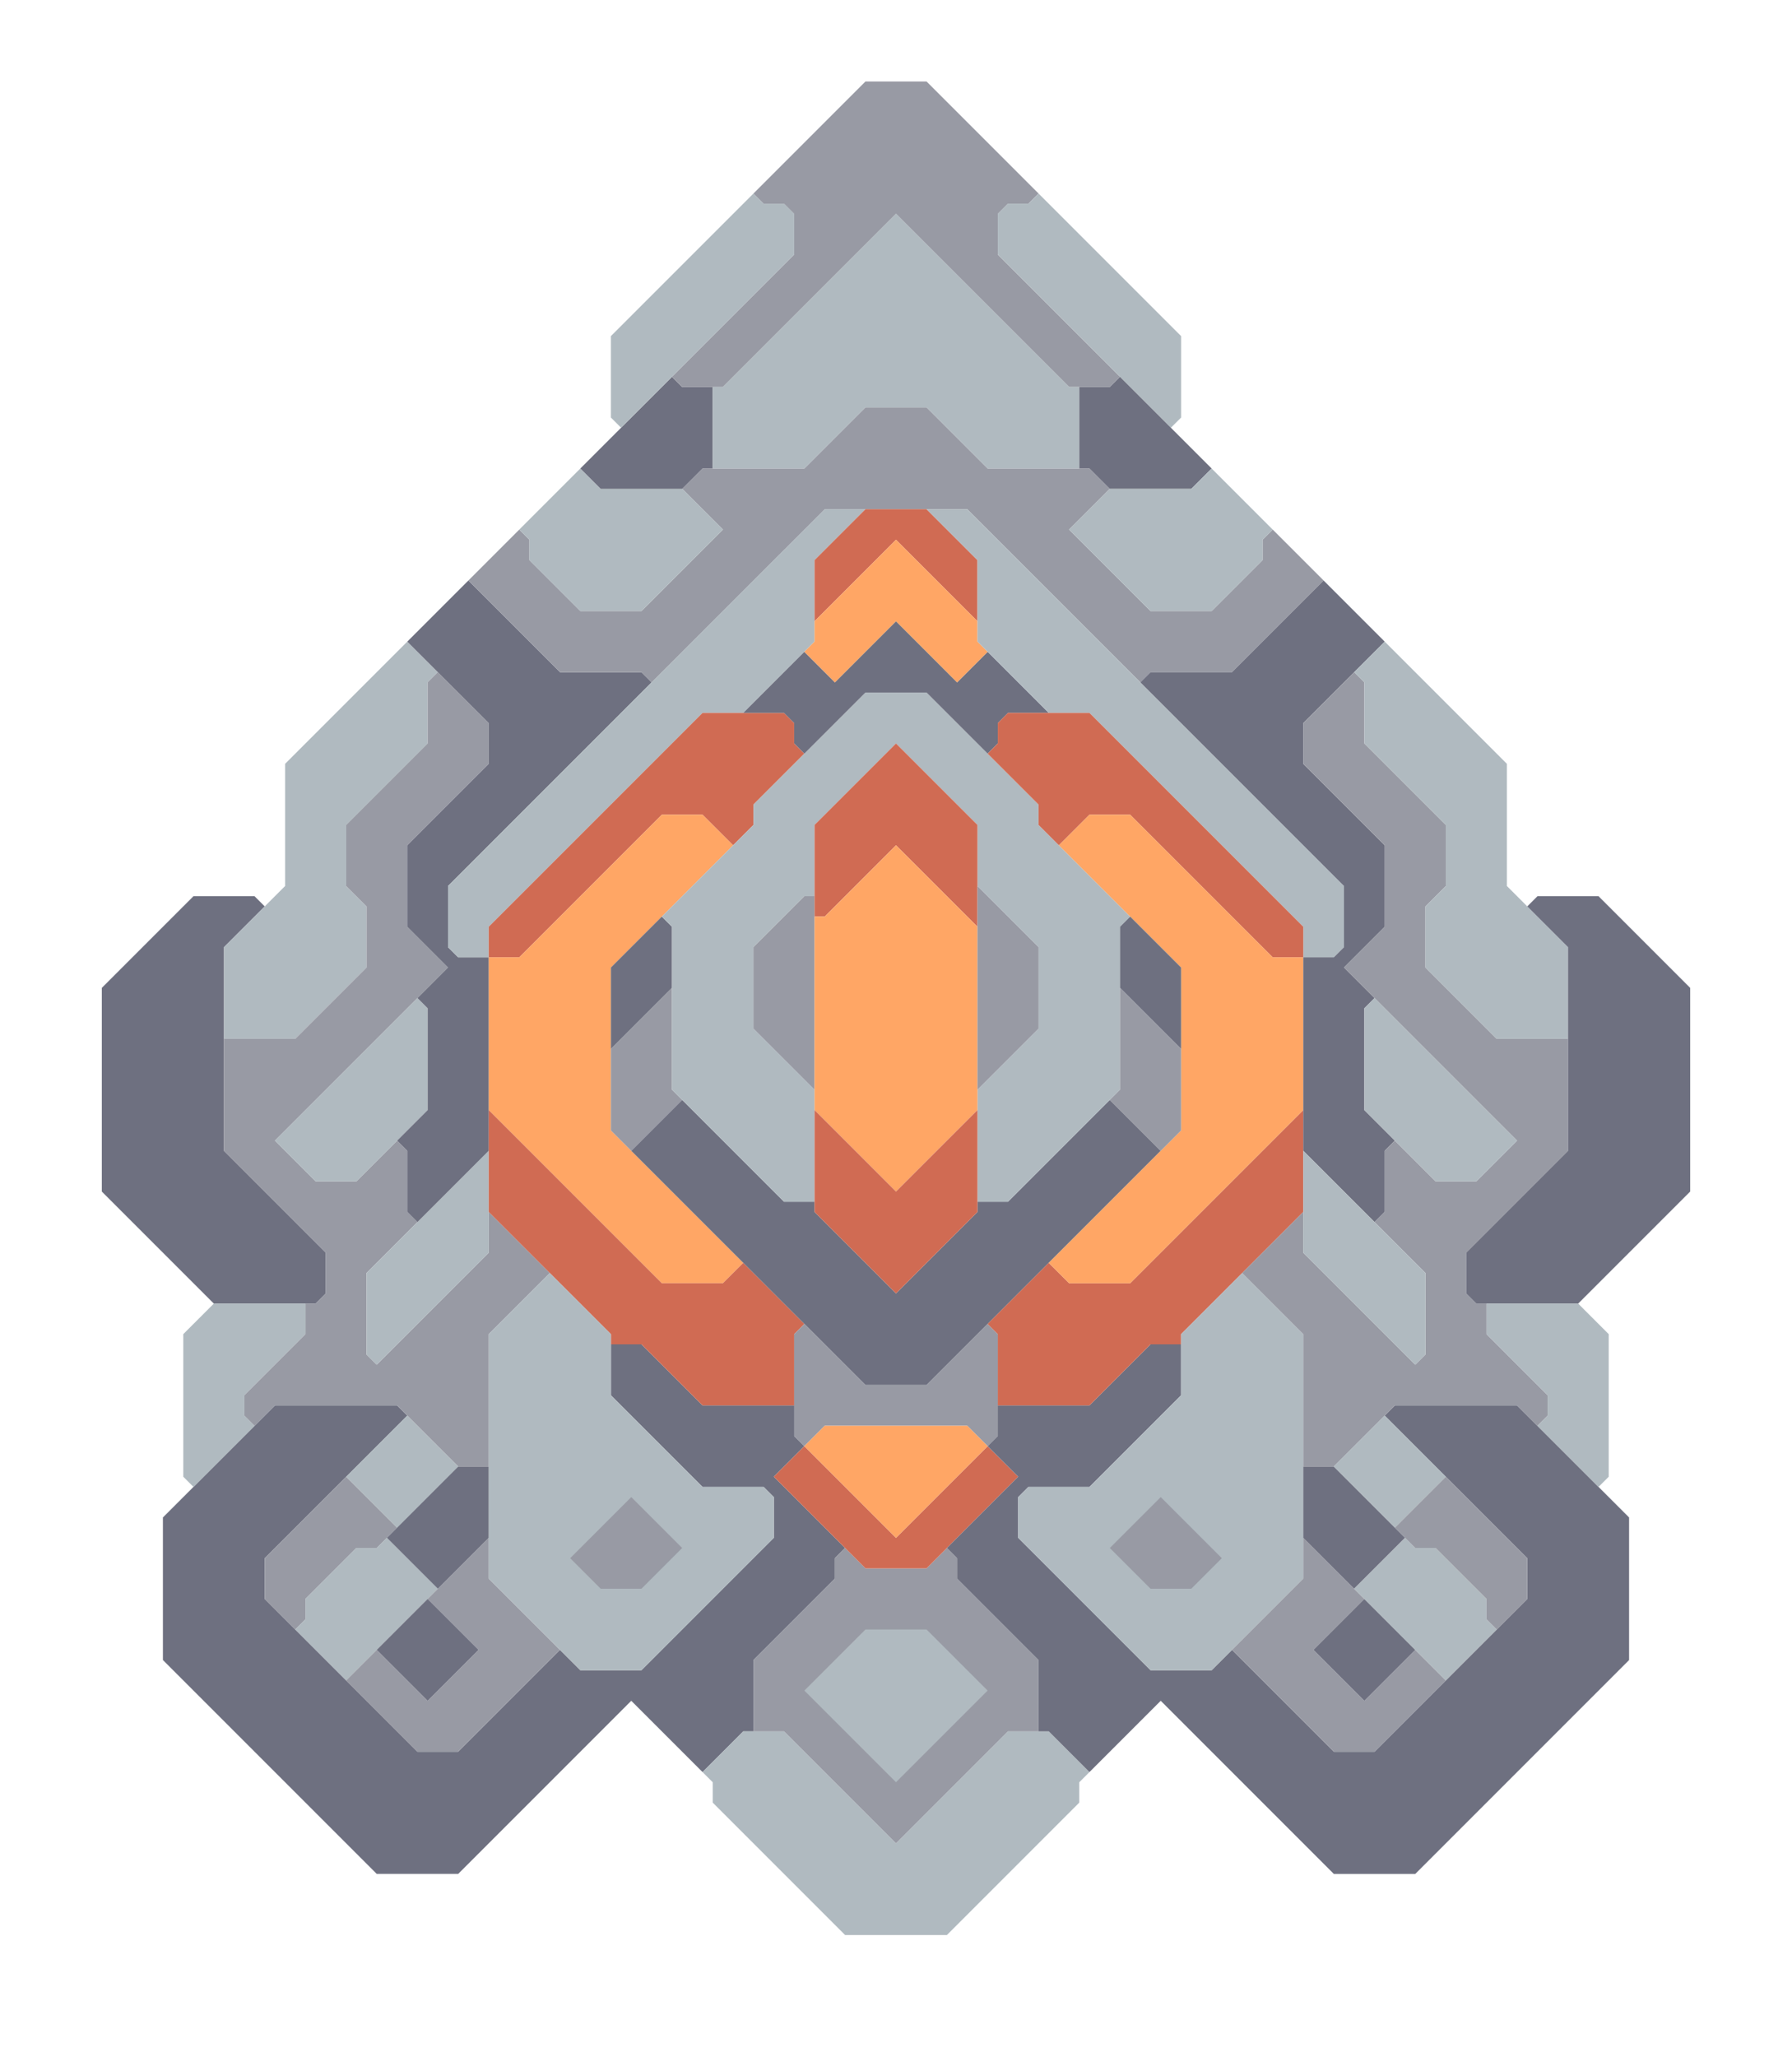 <svg xmlns="http://www.w3.org/2000/svg" width="88" height="101" style="fill-opacity:1;color-rendering:auto;color-interpolation:auto;text-rendering:auto;stroke:#000;stroke-linecap:square;stroke-miterlimit:10;shape-rendering:auto;stroke-opacity:1;fill:#000;stroke-dasharray:none;font-weight:400;stroke-width:1;font-family:&quot;Dialog&quot;;font-style:normal;stroke-linejoin:miter;font-size:12px;stroke-dashoffset:0;image-rendering:auto">
    <g style="stroke-linecap:round;fill:#6e7080;stroke:#6e7080">
        <path stroke="none" d="M5 58.5v-10L9.5 44h3l.5.5-2 2v10l5 5v2l-.5.5h-5Z" style="stroke:none"/>
    </g>
    <g stroke="none" style="stroke-linecap:round;fill:#6e7080;stroke:#6e7080">
        <path d="M8 81.5v-7l5.5-5.5h6l.5.5-7 7v2l7.5 7.5h2l5-5 1 1h3l6.5-6.5v-2l-.5-.5h-3L30 68.5V66h1.5l3 3H39v1.5l.5.5-1.5 1.5 3.5 3.5-.5.5v1l-4 4V85h-.5l-2 2-3.5-3.5-8.5 8.5h-4Z" style="stroke:none"/>
        <path d="m9.5 73-.5-.5v-7l1.5-1.5H15v1.5l-3 3v1l.5.5ZM11 51v-4.5l3-3v-6l6-6 1.5 1.5-.5.5v3l-4 4v3l1 1v3L14.5 51Z" style="fill:#b0bac0;stroke:none"/>
        <path d="M11 56.5V51h3.5l3.5-3.5v-3l-1-1v-3l4-4v-3l.5-.5 2.5 2.5v2l-4 4v4l2 2-8.5 8.5 2 2h2l2-2 .5.5v3l.5.5-2.5 2.5v4l.5.5 5.5-5.5v-2l3 3-3 3V72h-1.5l-3-3h-6l-1 1-.5-.5v-1l3-3V64h.5l.5-.5v-2Zm2 22v-2l4-4 2.5 2.5-1 1h-1L15 78.5v1l-.5.5Z" style="fill:#989aa4;stroke:none"/>
        <path d="m13.5 56 7-7 .5.5v5L17.5 58h-2Zm1 24 .5-.5v-1l2.5-2.5h1l.5-.5 2.5 2.5-4.5 4.5Zm2.5-7.5 3-3 2.5 2.5-3 3Z" style="fill:#b0bac0;stroke:none"/>
        <path d="m17 82.5 1.5-1.5 2.5 2.5 2.5-2.5-2.5-2.5 3-3v2l3.5 3.5-5 5h-2Z" style="fill:#989aa4;stroke:none"/>
        <path d="m18.5 67-.5-.5v-4l6-6v5Z" style="fill:#b0bac0;stroke:none"/>
        <path d="m19 75.5 3.5-3.5H24v3.5L21.5 78Zm-.5 5.5 2.5-2.5 2.5 2.5-2.5 2.5ZM20 31.5l3-3 4.5 4.5h4l.5.5-10 10v3l.5.5H24v9.5L20.5 60l-.5-.5v-3l-.5-.5 1.5-1.5v-5l-.5-.5 1.5-1.5-2-2v-4l4-4v-2Z" style="stroke:none"/>
        <path d="m22.5 47-.5-.5v-3L40.5 25h2L40 27.5v4L36.5 35h-2L24 45.5V47Z" style="fill:#b0bac0;stroke:none"/>
        <path d="m23 28.5 2.5-2.5.5.5v1l2.5 2.5h3l4-4-2-2 1-1h5l3-3h3l3 3h5l1 1-2 2 4 4h3l2.5-2.5v-1l.5-.5 2.5 2.5-4.5 4.5h-4l-.5.5-8.5-8.5h-7L32 33.5l-.5-.5h-4Z" style="fill:#989aa4;stroke:none"/>
        <path d="M24 47v-1.5L34.5 35h4l.5.5v1l.5.5-2.5 2.5v1l-1 1-1.5-1.5h-2l-7 7Z" style="fill:#d06b53;stroke:none"/>
        <path d="M24 54.5V47h1.5l7-7h2l1.5 1.5-6 6v8l6.5 6.5-1 1h-3Z" style="fill:#ffa665;stroke:none"/>
        <path d="M32.5 63h3l1-1 3 3-.5.5V69h-4.5l-3-3H30v-.5l-6-6v-5Z" style="fill:#d06b53;stroke:none"/>
        <path d="M24 77.5v-12l3-3 3 3v3l4.5 4.5h3l.5.5v2L31.5 82h-3Zm2-50v-1l-.5-.5 3-3 1 1h4l2 2-4 4h-3Z" style="fill:#b0bac0;stroke:none"/>
        <path d="m28 76.5 1.5 1.5h2l2-2-2.5-2.5Z" style="fill:#b0bac0;stroke:none"/>
        <path d="m28 76.5 3-3 2.5 2.5-2 2h-2Z" style="fill:#989aa4;stroke:none"/>
        <path d="m29.5 24-1-1 4.5-4.5.5.5H35v4h-.5l-1 1Z" style="stroke:none"/>
        <path d="m30.5 21-.5-.5v-4l7-7 .5.5h1l.5.5v2Z" style="fill:#b0bac0;stroke:none"/>
        <path d="M30 51.5v-4l2.5-2.5.5.5v3Z" style="stroke:none"/>
        <path d="m31 56.5-1-1v-4l3-3v5l.5.5Z" style="fill:#989aa4;stroke:none"/>
        <path d="m31 56.5 2.5-2.5 5 5H40v.5l4 4 4-4V59h1.5l5-5 2.5 2.5L45.5 68h-3Z" style="stroke:none"/>
        <path d="m33.5 19-.5-.5 6-6v-2l-.5-.5h-1l-.5-.5L42.5 4h3L51 9.5l-.5.5h-1l-.5.5v2l6 6-.5.5h-2L44 10.5 35.5 19Z" style="fill:#989aa4;stroke:none"/>
        <path d="M33 53.5v-8l-.5-.5 4.5-4.5v-1l5.5-5.5h3l5.5 5.5v1l4.5 4.5-.5.5v8L49.5 59H48v-5.5l3-3v-4l-3-3v-3l-4-4-4 4V44h-.5L37 46.5v4l3 3V59h-1.5ZM35 23v-4h.5l8.5-8.5 8.5 8.5h.5v4h-4.5l-3-3h-3l-3 3Zm0 65.5v-1l-.5-.5 2-2h2l5.5 5.5 5.5-5.5h2l2 2-.5.5v1L46.5 95h-5Z" style="fill:#b0bac0;stroke:none"/>
        <path d="m36.5 35 3-3 1.5 1.5 3-3 3 3 1.5-1.5 3 3h-2l-.5.5v1l-.5.5-3-3h-3l-3 3-.5-.5v-1l-.5-.5Z" style="stroke:none"/>
        <path d="M37 50.5v-4l2.5-2.5h.5v9.5ZM37 85v-3.5l4-4v-1l.5-.5 1 1h3l1-1 .5.5v1l4 4V85h-1.5L44 90.5 38.5 85Z" style="fill:#989aa4;stroke:none"/>
        <path d="m38 72.5 1.5-1.5 4.5 4.5 4.5-4.5 1.5 1.5-4.5 4.5h-3Z" style="fill:#d06b53;stroke:none"/>
        <path d="M42.5 68h3l3-3 .5.5v5l-.5.5-1-1h-7l-1 1-.5-.5v-5l.5-.5Zm-3 15 4.5 4.5 4.5-4.5-3-3h-3Z" style="fill:#989aa4;stroke:none"/>
        <path d="M40 30.5v-3l2.5-2.5h3l2.5 2.5v3l-4-4Z" style="fill:#d06b53;stroke:none"/>
        <path d="M41 33.5 39.5 32l.5-.5v-1l4-4 4 4v1l.5.5-1.5 1.5-3-3Z" style="fill:#ffa665;stroke:none"/>
        <path d="M40.5 45H40v-4.5l4-4 4 4v5l-4-4Z" style="fill:#d06b53;stroke:none"/>
        <path d="M40 54.5V45h.5l3.5-3.5 4 4v9l-4 4Z" style="fill:#ffa665;stroke:none"/>
        <path d="m44 58.5 4-4v5l-4 4-4-4v-5Z" style="fill:#d06b53;stroke:none"/>
        <path d="m39.5 71 1-1h7l1 1-4.5 4.5Z" style="fill:#ffa665;stroke:none"/>
        <path d="m39.5 83 3-3h3l3 3-4.5 4.5Zm6-58h2L66 43.5v3l-.5.5H64v-1.5L53.5 35h-2L48 31.5v-4Z" style="fill:#b0bac0;stroke:none"/>
        <path d="M47 77.5v-1l-.5-.5 3.5-3.5-1.5-1.5.5-.5V69h4.5l3-3H58v2.5L53.5 73h-3l-.5.5v2l6.5 6.5h3l1-1 5 5h2l7.5-7.5v-2l-7-7 .5-.5h6l5.5 5.5v7L69.5 92h-4L57 83.5 53.5 87l-2-2H51v-3.5Z" style="stroke:none"/>
        <path d="M51 46.5v4l-3 3v-10Z" style="fill:#989aa4;stroke:none"/>
        <path d="M49 12.5v-2l.5-.5h1l.5-.5 7 7v4l-.5.5Z" style="fill:#b0bac0;stroke:none"/>
        <path d="m48.5 37 .5-.5v-1l.5-.5h4L64 45.5V47h-1.5l-7-7h-2L52 41.5l-1-1v-1Zm.5 32v-3.5l-.5-.5 3-3 1 1h3l8.5-8.5v5l-6 6v.5h-1.5l-3 3Z" style="fill:#d06b53;stroke:none"/>
        <path d="M50 75.5v-2l.5-.5h3l4.5-4.5v-3l3-3 3 3v12L59.5 82h-3Z" style="fill:#b0bac0;stroke:none"/>
        <path d="m52 41.5 1.5-1.5h2l7 7H64v7.5L55.5 63h-3l-1-1 6.5-6.5v-8Z" style="fill:#ffa665;stroke:none"/>
        <path d="M53.5 23H53v-4h1.5l.5-.5 4.5 4.5-1 1h-4Z" style="stroke:none"/>
        <path d="m52.5 26 2-2h4l1-1 3 3-.5.5v1L59.5 30h-3Zm2 50 2 2h2l1.5-1.5-3-3Z" style="fill:#b0bac0;stroke:none"/>
        <path d="M58 47.5v4l-3-3v-3l.5-.5Z" style="stroke:none"/>
        <path d="M58 51.5v4l-1 1-2.5-2.5.5-.5v-5ZM54.5 76l2.5-2.5 3 3-1.5 1.5h-2Z" style="fill:#989aa4;stroke:none"/>
        <path d="m56 33.5.5-.5h4l4.5-4.5 3 3-4 4v2l4 4v4l-2 2 1.5 1.5-.5.5v5l1.5 1.5-.5.5v3l-.5.5-3.5-3.5V47h1.5l.5-.5v-3Z" style="stroke:none"/>
        <path d="m61 62.5 3-3v2l5.5 5.5.5-.5v-4L67.5 60l.5-.5v-3l.5-.5 2 2h2l2-2-8.5-8.5 2-2v-4l-4-4v-2l2.5-2.5.5.5v3l4 4v3l-1 1v3l3.5 3.5H77v5.5l-5 5v2l.5.5h.5v1.5l3 3v1l-.5.5-1-1h-6l-3 3H64v-6.5ZM60.5 81l3.5-3.5v-2l3 3-2.5 2.5 2.5 2.5 2.5-2.5 1.5 1.5-3.5 3.5h-2Z" style="fill:#989aa4;stroke:none"/>
        <path d="M70 62.5v4l-.5.5-5.5-5.5v-5Z" style="fill:#b0bac0;stroke:none"/>
        <path d="M64 75.5V72h1.5l3.5 3.5-2.5 2.5Zm.5 5.5 2.5-2.5 2.5 2.5-2.5 2.5Z" style="stroke:none"/>
        <path d="m65.5 72 2.5-2.5 3 3-2.5 2.5ZM67 36.5v-3l-.5-.5 1.5-1.5 6 6v6l3 3V51h-3.5L70 47.5v-3l1-1v-3ZM74.5 56l-2 2h-2L67 54.5v-5l.5-.5Zm-8 22 2.5-2.5.5.5h1l2.5 2.5v1l.5.5-2.5 2.5Z" style="fill:#b0bac0;stroke:none"/>
        <path d="m69.5 76-1-1 2.5-2.5 4 4v2L73.5 80l-.5-.5v-1L70.5 76Z" style="fill:#989aa4;stroke:none"/>
        <path d="m72.5 64-.5-.5v-2l5-5v-10l-2-2 .5-.5h3l4.5 4.5v10L77.5 64Z" style="stroke:none"/>
        <path d="M73 65.5V64h4.5l1.5 1.5v7l-.5.5-3-3 .5-.5v-1Z" style="fill:#b0bac0;stroke:none"/>
    </g>
</svg>
